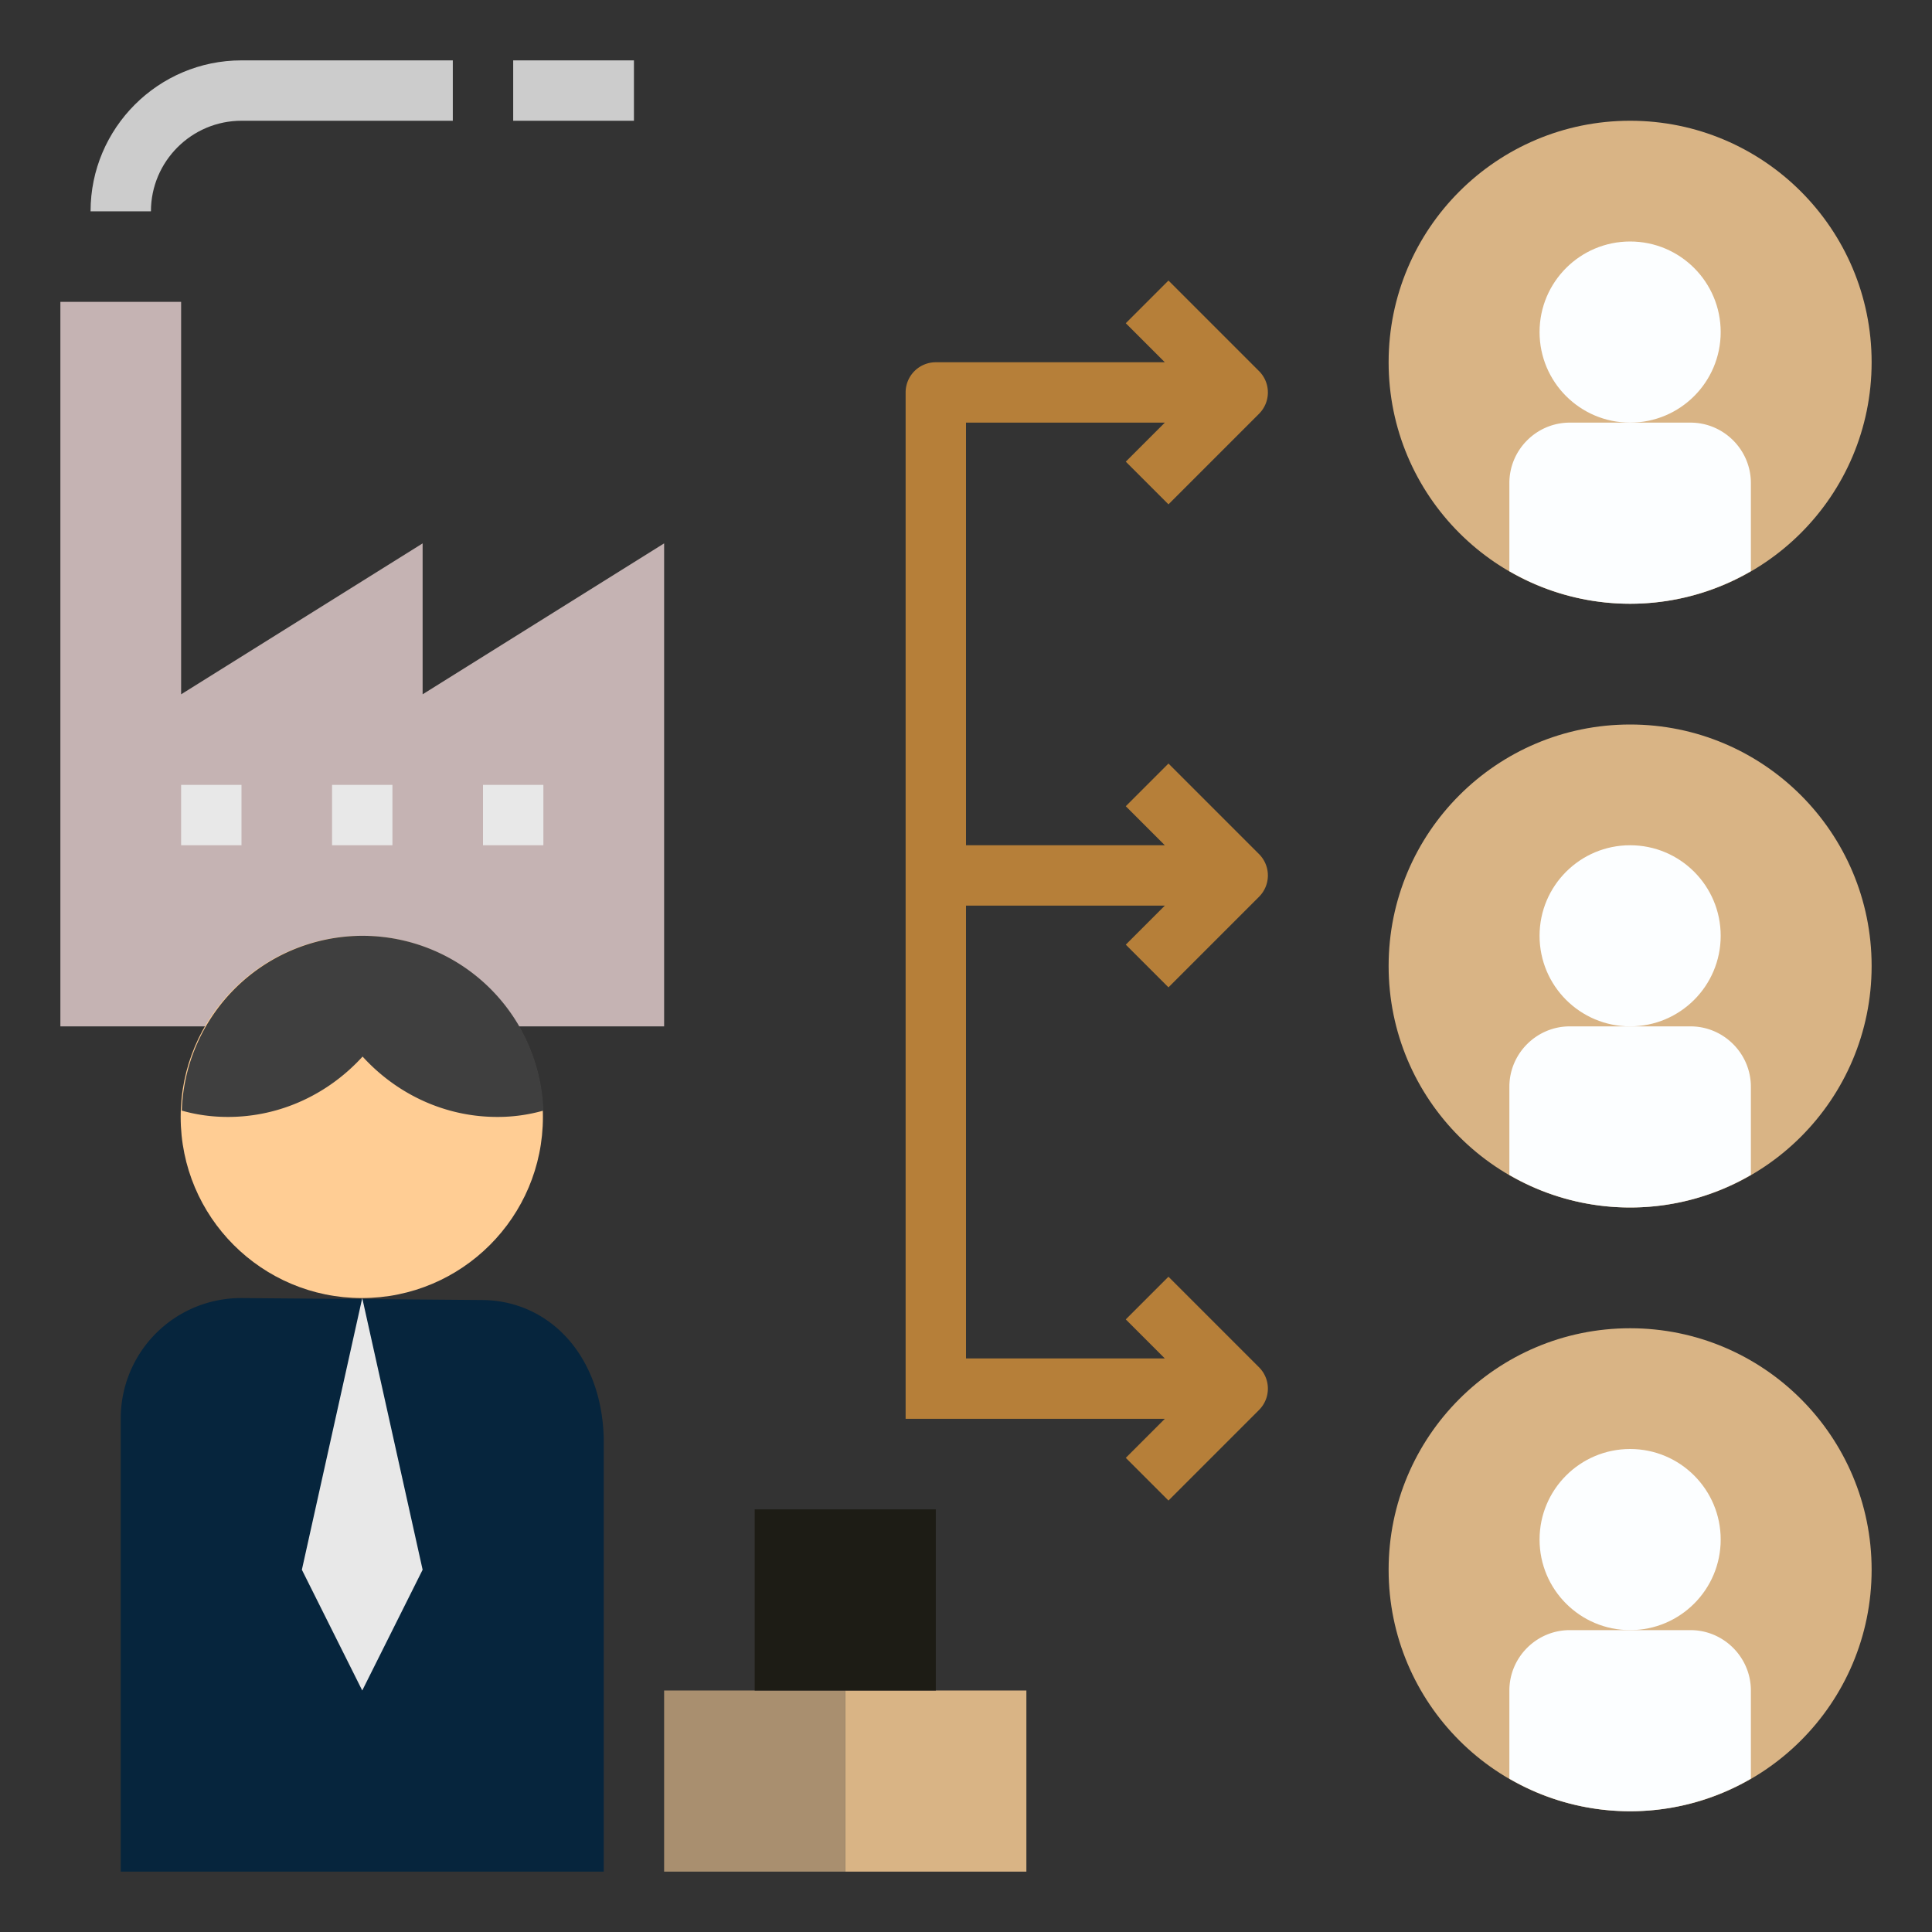 <svg xmlns="http://www.w3.org/2000/svg" version="1.1" xmlns:xlink="http://www.w3.org/1999/xlink" width="512" height="512" x="0" y="0" viewBox="0 0 64 64" style="enable-background:new 0 0 512 512" xml:space="preserve" class=""><rect x="0" y="0" width="64" height="64" fill="#333333" stroke="none"/><g><path fill="#c5b3b3" d="M14 23v-5l-8 5V10H2v24h20V18z" opacity="1" data-original="#999999" class=""></path><path fill="#a98f6f" d="M22 56h6v6h-6z" opacity="1" data-original="#ccbd66" class=""></path><path fill="#d9b485" d="M28 56h6v6h-6z" opacity="1" data-original="#f0de78" class=""></path><path fill="#1d1c15" d="M25 50h6v6h-6z" opacity="1" data-original="#ffed80" class=""></path><path fill="#cccccc" d="M5 7H3c0-2.757 2.243-5 5-5h7v2H8C6.346 4 5 5.346 5 7zM17 2h4v2h-4z" opacity="1" data-original="#cccccc" class=""></path><path fill="#b67f39" d="m38.707 32.707 3-3a.999.999 0 0 0 0-1.414l-3-3-1.414 1.414L38.586 28H32V14h6.586l-1.293 1.293 1.414 1.414 3-3a.999.999 0 0 0 0-1.414l-3-3-1.414 1.414L38.586 12H31a1 1 0 0 0-1 1v34h8.586l-1.293 1.293 1.414 1.414 3-3a.999.999 0 0 0 0-1.414l-3-3-1.414 1.414L38.586 45H32V30h6.586l-1.293 1.293z" opacity="1" data-original="#ef476f" class=""></path><g fill="#e8e8e8"><path d="M6 26h2v2H6zM11 26h2v2h-2zM16 26h2v2h-2z" fill="#e8e8e8" opacity="1" data-original="#e8e8e8" class=""></path></g><circle cx="54" cy="12" r="8" fill="#d9b485" opacity="1" data-original="#99e1ff" class=""></circle><path fill="#fcfeff" d="M56 14h-4c-1.1 0-2 .9-2 2v2.921a7.955 7.955 0 0 0 8 0V16c0-1.1-.9-2-2-2z" opacity="1" data-original="#204866" class=""></path><circle cx="54" cy="11" r="3" fill="#fcfeff" opacity="1" data-original="#204866" class=""></circle><circle cx="54" cy="32" r="8" fill="#d9b485" opacity="1" data-original="#99e1ff" class=""></circle><path fill="#fcfeff" d="M56 34h-4c-1.1 0-2 .9-2 2v2.921a7.955 7.955 0 0 0 8 0V36c0-1.1-.9-2-2-2z" opacity="1" data-original="#204866" class=""></path><circle cx="54" cy="31" r="3" fill="#fcfeff" opacity="1" data-original="#204866" class=""></circle><circle cx="54" cy="52" r="8" fill="#d9b485" opacity="1" data-original="#99e1ff" class=""></circle><path fill="#fcfeff" d="M56 54h-4c-1.1 0-2 .9-2 2v2.921a7.955 7.955 0 0 0 8 0V56c0-1.1-.9-2-2-2z" opacity="1" data-original="#204866" class=""></path><circle cx="54" cy="51" r="3" fill="#fcfeff" opacity="1" data-original="#204866" class=""></circle><path fill="#06253d" d="M15.979 43.065 8.015 43A3.985 3.985 0 0 0 4 46.987V62h16V47.647c-.071-2.784-1.834-4.564-4.021-4.582z" opacity="1" data-original="#2e6893" class=""></path><path fill="#e8e8e8" d="m12 43-2 9 2 4 2-4z" opacity="1" data-original="#e8e8e8" class=""></path><circle cx="11.985" cy="37" r="6" fill="#ffcd94" opacity="1" data-original="#ffcd94" class=""></circle><path fill="#3f3f3f" d="M12.011 35c1.12 1.23 2.71 2 4.46 2A5.54 5.54 0 0 0 18 36.79 5.996 5.996 0 0 0 12.011 31a5.994 5.994 0 0 0-5.989 5.79c.49.14 1 .21 1.529.21 1.75 0 3.34-.77 4.46-2z" opacity="1" data-original="#3f3f3f" class=""></path></g></svg>